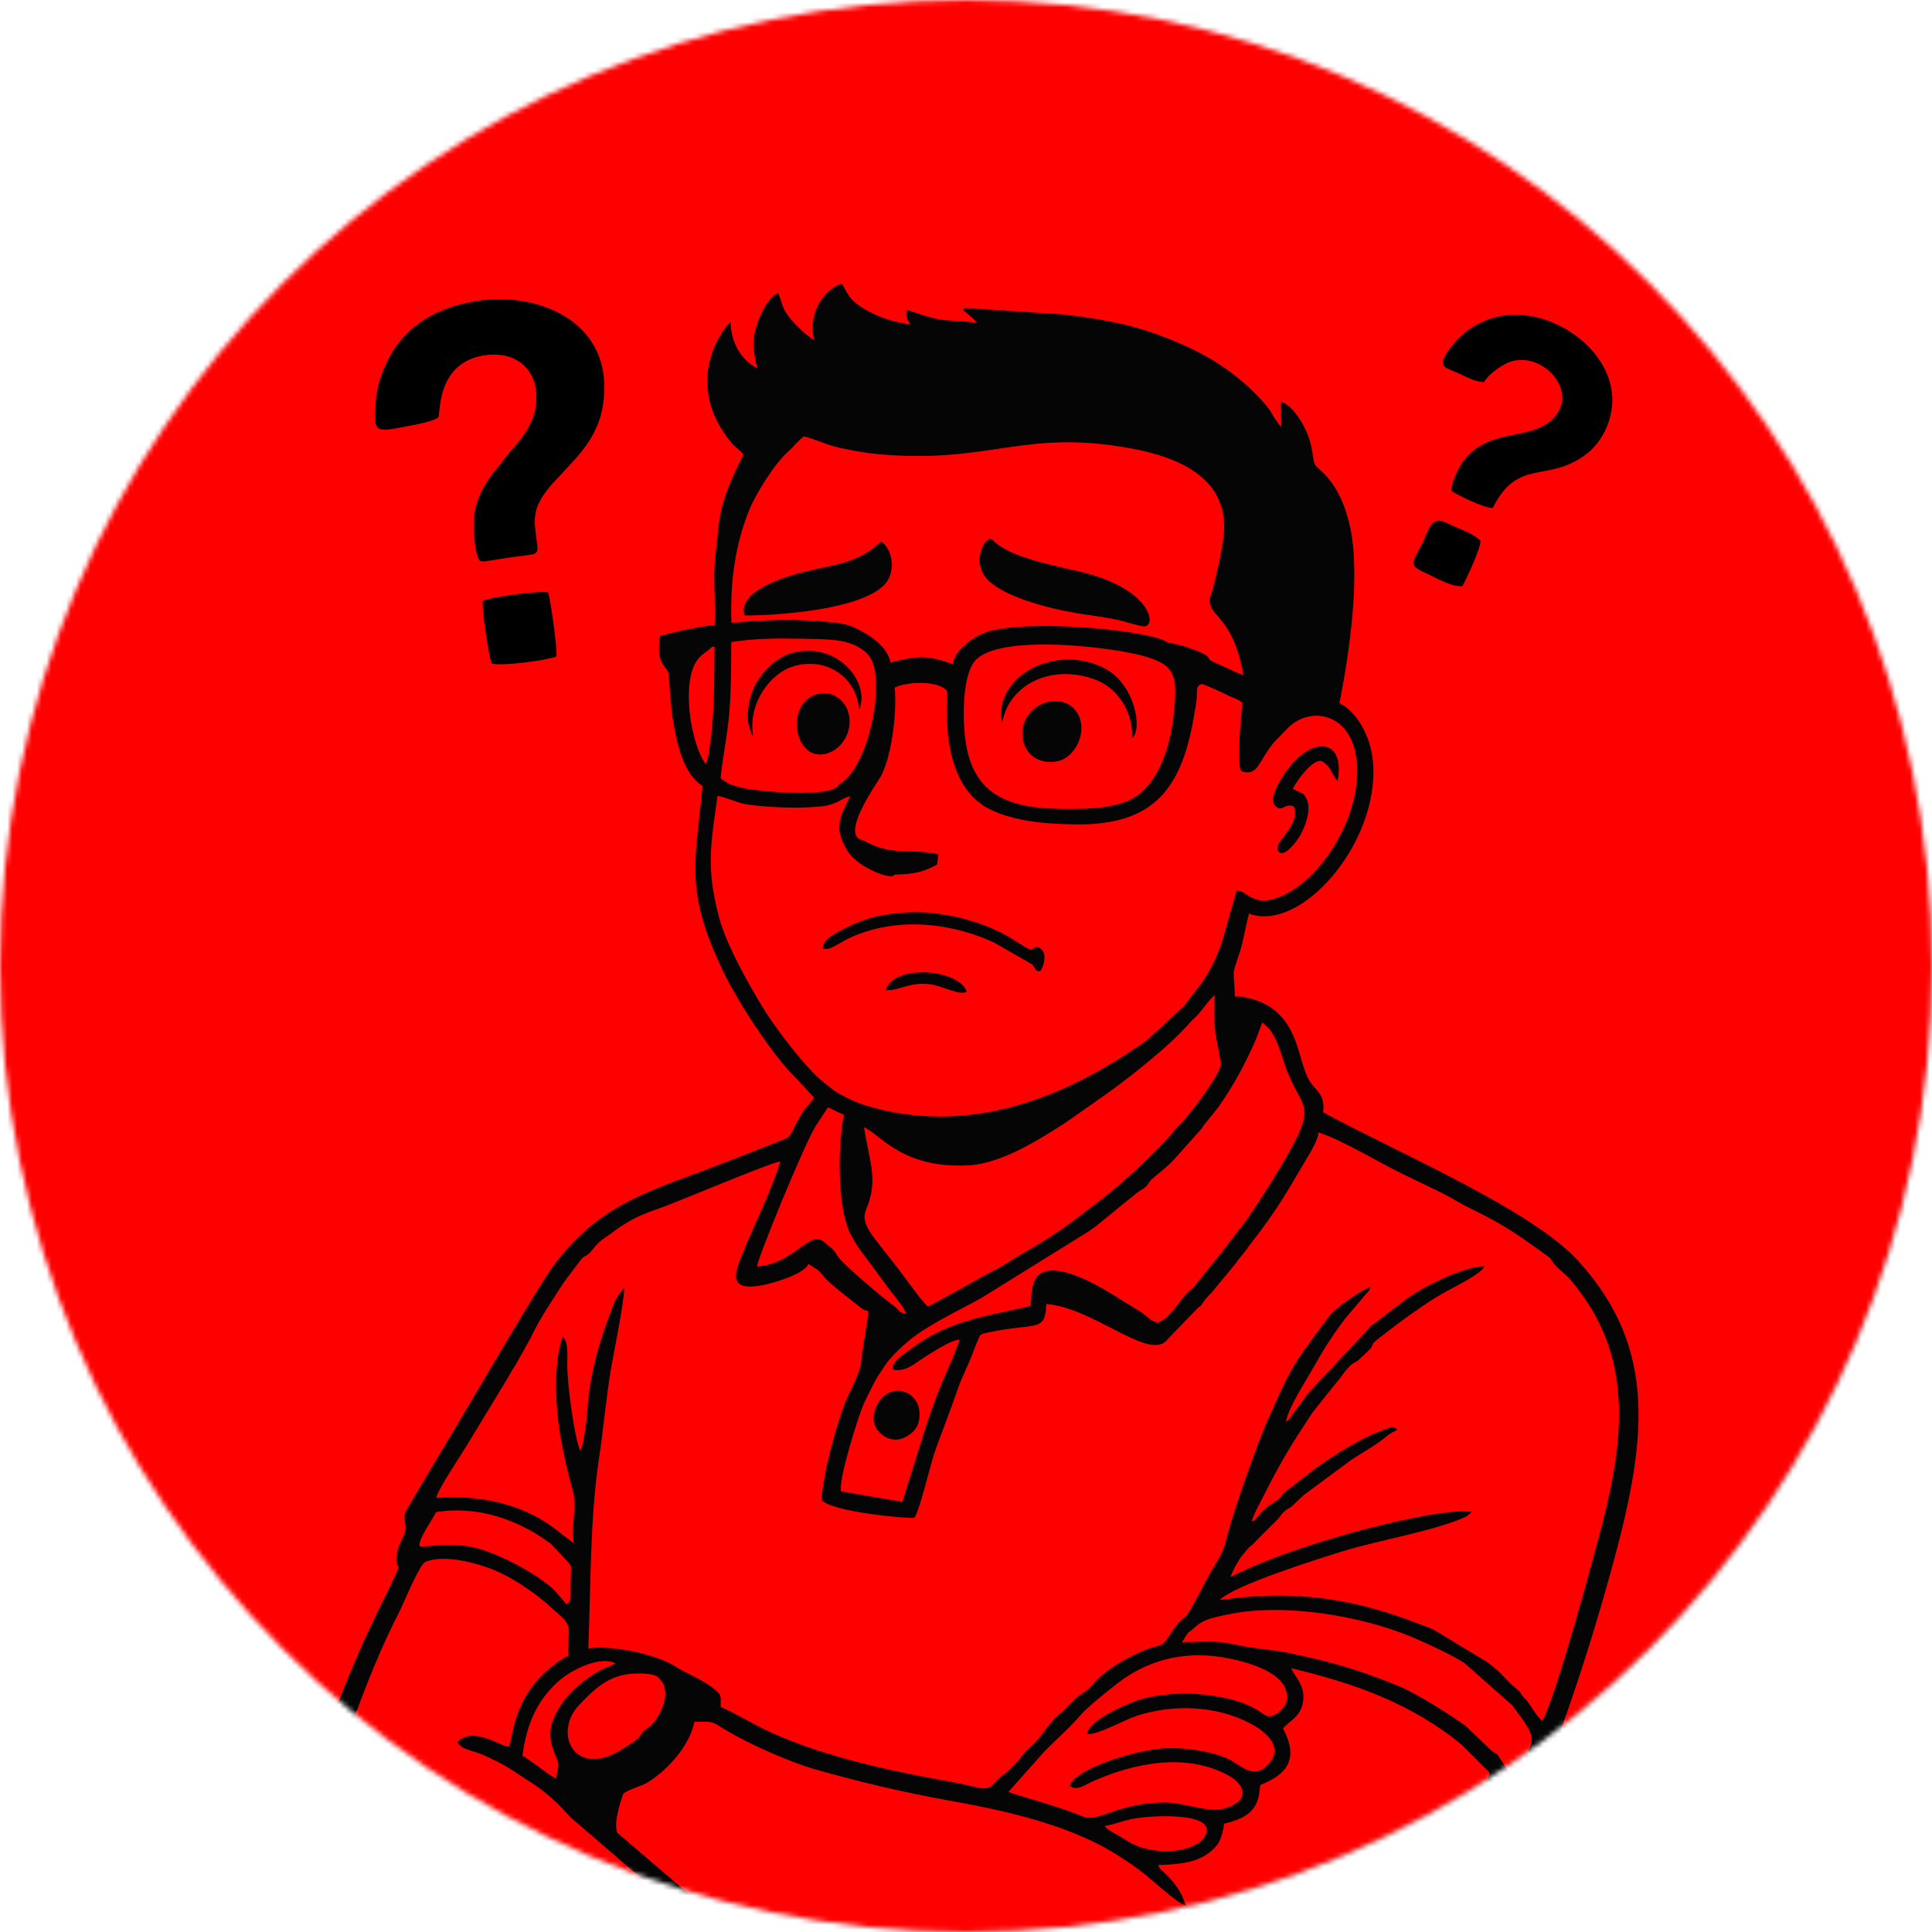 <svg width="395" height="395" viewBox="0 0 395 395" fill="none" xmlns="http://www.w3.org/2000/svg">
<mask id="mask0_385_62" style="mask-type:alpha" maskUnits="userSpaceOnUse" x="0" y="0" width="395" height="395">
<circle cx="197.5" cy="197.5" r="197.5" fill="#FF0000"/>
</mask>
<g mask="url(#mask0_385_62)">
<rect x="-20" y="-14" width="435" height="436" fill="#FF0000"/>
<path fill-rule="evenodd" clip-rule="evenodd" d="M279.209 445.695C281.467 445.374 282.474 442.909 285.902 440.293C286.69 439.692 287.618 438.111 288.197 437.32L289.544 435.599C290.249 434.679 290.595 433.877 291.225 432.927C292.406 431.148 293.224 429.1 294.355 427.364C295.642 429.586 295.137 437.272 294.62 439.709C293.718 443.963 292.148 446.449 291.031 450.335C289.648 455.141 293.457 469.316 293.299 475.378C278.981 482.073 243.85 487.638 227.156 488.684C215.013 489.444 201.269 490.167 188.804 489.296C181.85 488.81 170.85 488.196 164.35 487.093C160.474 486.435 156.597 485.899 152.721 485.38C147.531 484.685 112.048 477.213 109.757 475.235C109.837 471.791 111.521 466.11 112.078 462.265C112.59 458.723 112.389 458.808 111.922 455.288C111.018 448.465 112.634 441.33 113.531 434.624C114.134 430.112 114.641 425.08 115.484 420.688C138.303 420.796 141.408 420.659 163.6 415.045C167.725 414.001 166.877 414.274 169.997 416.071C171.086 416.699 171.783 417.135 172.833 417.874C176.217 420.259 183.315 424.268 187.296 425.969C191.538 427.781 196.052 429.684 200.475 431.048C208.574 433.545 220.633 439.318 229.009 438.79C237.585 438.249 244.657 434.132 251.287 429.449L263.076 419.918C263.288 419.731 263.531 419.611 263.828 419.429C265.614 418.332 264.645 418.324 265.973 417.26C270.08 413.969 269.023 414.184 270.711 412.709L275.188 408.206C277.7 405.474 276.636 407.761 279.613 403.655C280.439 402.517 279.891 403.325 280.702 402.622L282.861 400.122C283.845 399.363 284.53 398.216 285.464 397.17L287.053 395.349C287.344 394.956 287.302 394.909 287.546 394.596L291.219 390.239C291.462 389.932 291.373 390.003 291.609 389.692L299.815 378.74C300.43 377.767 300.948 376.806 301.907 376.147C302.713 375.593 307.46 373.623 308.529 373.268C307.942 377.644 298.09 408.684 296.7 412.371C295.506 415.539 294.652 418.4 293.281 421.631C290.994 427.023 288.012 433.625 284.562 438.29L279.751 444.66C279.278 445.255 279.272 444.748 279.211 445.695H279.209ZM146.08 132.179C146.008 136.483 146.087 140.599 145.859 144.895C145.734 147.255 145.092 154.814 144.288 156.266C141.313 152.085 139.645 141.214 141.821 136.283C142.911 133.809 143.989 133.795 145.582 132.238L146.08 132.179H146.08ZM171.474 160.408C170.507 163.153 155.88 161.892 152.407 161.209C148.965 160.531 148.301 159.818 147.321 159.114L171.474 160.409V160.408ZM147.32 159.113C147.738 154.78 148.721 150.444 149.1 145.823C149.487 141.117 149.498 136.07 149.51 131.273C154.169 130.522 158.98 130.484 163.739 130.584C166.163 130.635 168.48 130.627 170.875 130.889C173.398 131.164 176.083 132.152 177.662 134.066C181.277 138.451 177.722 157.179 171.474 160.408L147.32 159.113ZM239.987 145.828C239.257 152.889 236.64 161.793 229.644 164.101C226.988 164.977 224.163 165.283 221.27 165.355C208.455 165.671 198.912 164.301 197.32 150.847C196.788 146.349 196.774 137.45 199.673 134.745C204.975 129.796 225.957 132.123 233.138 133.952C240.432 135.81 240.792 138.045 239.987 145.828ZM182.924 178.801C186.644 178.77 188.794 178.318 191.575 176.756L191.877 174.653C185.651 173.303 182.626 175.217 176.479 171.811C171.421 170.997 179.424 160.008 180.172 158.561C182.324 154.395 183.4 145.797 182.932 140.547C185.581 139.391 191.49 139.023 193.582 141.187C193.947 142.064 191.419 159.972 202.306 165.417C207.46 167.994 213.943 168.453 219.723 168.548C236.187 168.82 241.771 160.997 244.241 145.64C244.41 144.591 244.605 143.732 244.677 142.688C244.793 141.008 244.402 140.363 245.704 139.842C246.39 139.989 249.205 141.273 249.902 141.609C250.725 142.006 251.142 142.244 251.994 142.586C252.575 142.82 252.553 142.766 253.101 143.06L254.015 143.661C253.716 146.599 252.839 155.414 253.702 157.611C255.761 158.458 256.778 157.405 257.659 155.939C260.442 151.306 260.397 151.951 263.129 149.023C268.306 143.473 279.073 146.105 277.276 160.67C276.234 169.119 270.153 179.345 262.444 183.01C256.181 185.988 255.153 182.031 252.818 182.076L249.768 192.853C248.625 196.104 246.924 199.4 245.073 201.78C244.305 202.768 244.184 202.981 243.435 203.855C242.896 204.484 242.529 205.223 241.941 205.787L234.877 212.326C233.538 213.403 232.318 214.179 230.863 215.139C215.996 224.95 197.185 232.134 177.004 226.007C174.967 225.389 173.966 224.824 172.236 223.968C170.625 223.172 169.501 222.152 168.224 221.143C164.778 218.422 158.385 210.019 155.915 205.922C153.162 201.356 148.49 193.275 146.95 187.333C144.35 177.308 145.299 172.758 146.695 162.752C147.271 162.625 150.852 164.136 152.298 164.386C156.485 165.109 163.491 165.334 167.715 164.892C171.224 164.526 171.61 163.4 173.858 162.759C171.636 167.076 170.406 169.391 173.293 174.012C175.388 177.366 182.373 180.109 182.924 178.8V178.801ZM238.786 131.422C235.852 128.879 210.475 126.465 201.836 129.184C200.079 129.736 198.578 130.744 197.528 131.676C196.42 132.657 195.132 133.668 194.814 135.797C189.269 133.819 187.609 134.146 182.052 135.415C181.588 132.925 179.137 130.821 177.332 129.748C174.479 128.051 173.538 127.569 169.694 127.182C163.116 126.52 156.125 126.659 149.543 127.343C149.252 118.819 150.329 111.405 153.158 104.329C154.548 100.854 158.378 94.805 161.045 92.409C162.484 91.117 162.893 90.342 164.358 89.213C166.506 89.722 168.914 90.948 171.609 91.535C174.139 92.086 176.823 92.606 179.528 92.851C202.465 94.93 209.149 87.626 231.181 91.669C241.143 93.497 251.842 97.901 250.093 110.26C249.713 112.948 249.111 115.553 248.559 118.018C248.295 119.195 247.915 120.513 247.555 121.677C246.159 126.182 252.019 124.993 254.203 138.03C252.846 137.593 251.444 136.795 250.061 136.221C249.459 135.971 248.667 135.632 248.158 135.363C246.526 134.5 247.722 135.081 246.844 134.177C245.966 133.272 240.353 131.418 238.786 131.422ZM225.832 373.318C227.693 373.082 229.471 372.271 231.47 371.883C235.988 371.008 249.78 370.489 246.14 375.735C244.053 378.742 235.61 379.844 230.059 376.124C228.423 375.027 226.973 374.464 226.187 373.728L225.833 373.317L225.832 373.318ZM128.474 342.264C129.807 342.094 133.383 341.955 134.595 342.909L135.556 344.151C137.096 347.26 134.467 351.399 133.126 352.751C132.758 353.122 132.444 353.188 131.886 353.669C130.183 355.136 131.768 354.739 128.693 356.712L128.116 357.064C127.612 357.375 127.329 357.563 126.768 357.898C117.358 363.518 113.024 354.23 118.412 348.585C121.201 345.664 123.969 342.841 128.473 342.264H128.474ZM212.847 358.853C214.625 356.757 218.416 353.656 221.115 350.43C222.211 349.121 228.275 344.188 230.074 342.995C236.957 338.425 244.532 337.394 252.839 339.409C256.446 340.284 264.277 342.667 262.987 348.031C262.741 349.053 261.402 350.264 260.565 350.636C259.088 351.294 258.516 350.554 257.341 349.798C251.479 346.03 240.464 345.435 233.723 347.292C230.204 348.261 222.209 352.006 222.295 354.495C224.232 354.846 229.96 351.59 232.355 350.815C239.951 348.353 248.687 348.707 255.652 352.372C258.089 353.654 262.581 356.756 259.546 360.397C256.195 364.418 253.631 360.575 250.564 359.365C247.078 357.99 242.602 357.297 238.587 357.42C232.867 357.597 220.452 361.24 218.674 365.046C220.094 366.324 221.801 364.913 223.432 364.191C231.91 360.429 242.581 358.254 251.192 363.023C255.108 365.193 255.238 368.577 250.025 369.81C246.692 370.598 242.293 368.512 237.971 368.525C228.68 368.55 224.411 372.686 221.5 371.426C216.88 369.425 206.89 366.749 206.169 366.361L212.847 358.855V358.853ZM262.309 353.369C262.364 353.307 262.432 353.221 262.468 353.181L263.625 352.114C264.98 351.094 266.168 349.9 266.432 347.791C266.842 344.512 264.792 342.904 263.957 341.058C276.494 344.088 286.79 347.69 296.663 354.982C297.438 355.554 298.092 356.138 298.903 356.772L304.573 362.419C303.628 366.139 299.205 372.906 297.275 375.541L284.024 392.606C283.143 393.677 282.668 394.315 281.791 395.317C281.351 395.821 281.159 396.194 280.698 396.726L274.894 403.291C273.998 404.282 273.2 404.656 272.275 405.612C269.776 408.191 267.303 411.093 264.759 413.245L259.489 417.879C258.877 418.47 257.633 419.559 256.808 420.153C247.041 427.195 234.776 439.81 218.618 432.138C214.312 430.094 208.444 428.398 203.573 427.075C189.152 423.16 175.431 415.982 164.2 406.732L158.501 402.223C157.469 401.471 156.809 400.833 155.811 399.978C155.058 399.334 153.964 398.504 153.043 397.772L143.688 389.804C143.132 389.292 143.096 389.124 142.436 388.599L126.262 374.76C125.326 373.002 126.834 368.382 127.458 366.669C128.961 365.639 131.092 365.276 132.614 364.297C136.496 361.8 140.996 356.983 141.956 352.035C146 351.941 145.433 351.906 148.48 353.754C153.103 356.558 161.47 360.262 166.511 361.7C175.684 364.318 184.615 366.434 194.62 368.232C204.291 369.971 213.396 372.037 221.766 375.724C225.974 377.577 229.273 379.666 232.695 382.137C235.41 384.099 240.531 389.106 242.392 389.565C241.677 386.793 239.977 384.777 238.279 383.064C237.675 382.454 237.039 382.203 236.815 381.289C240.082 381.25 243.774 380.922 246.165 379.475C249.525 377.442 249.764 375.663 250.302 372.849C255.143 371.703 257.218 369.934 257.565 365.766L257.667 364.944C263.23 362.754 265.604 359.546 262.308 353.369H262.309ZM106.811 358.951C107.632 352.872 109.526 348.061 113.857 344.018C116.941 341.139 122.903 338.506 125.818 340.069C124.986 340.573 123.539 341.017 122.535 341.591C119.649 343.24 116.616 345.684 114.827 348.374C111.756 352.991 112.04 355.527 113.968 359.879C114.439 360.941 113.87 362.125 113.704 363.637C112.598 363.231 108.546 359.921 106.812 358.952L106.811 358.951ZM161.562 409.661C161.494 409.697 161.394 409.726 161.344 409.741L157.857 410.298C156.631 410.435 155.431 410.573 154.187 410.656C151.735 410.82 149.209 411.074 146.719 411.27C124.994 412.988 95.752 409.038 76.401 400.19C66.749 395.776 64.398 389.386 65.161 379.037C66.057 366.877 75.309 341.64 81.37 330.098C82.465 328.013 85.703 319.826 87.013 319.307C90.986 317.73 97.724 319.614 101.099 321.029C104.821 322.589 108.624 325.233 111.203 327.351C111.982 327.991 112.617 328.631 113.33 329.236C117.424 332.709 116.081 332.244 116.137 338.564C114.97 338.984 112.379 341.047 111.594 341.757C104.552 348.133 104.785 356.29 104.019 357.052C103.07 357.522 96.83 352.688 93.531 356.152C94.184 357.726 96.863 357.931 98.65 358.736C103.768 361.041 104.112 361.566 108.492 364.371C111.59 366.356 114.189 368.748 116.552 371.469L128.695 381.922C130.147 383.1 131.414 384.18 132.826 385.5C136.74 389.16 142.646 393.697 147.054 397.868L161.561 409.66L161.562 409.661ZM242.062 335.112C242.126 335.01 242.165 334.936 242.232 334.83C242.234 334.828 242.626 334.224 242.661 334.178C243.375 333.244 242.707 334.031 243.583 333.328C244.243 332.798 244.626 332.274 245.697 331.663C247.222 330.792 249.44 330.421 251.194 330.049C262.167 327.725 277.842 330.217 288.54 334.632C291.169 335.716 297.644 338.74 299.489 340.084L309.186 348.661C314.21 355.421 313.541 354.816 312.117 359.133L309.729 364.008C308.819 362.723 307.925 361.474 307.15 360.262C305.661 357.938 306.476 359.095 304.894 357.897L299.696 352.901C296.787 350.774 289.653 346.26 286.379 344.896C278.239 341.504 272.176 339.728 263.335 337.927C259.826 337.211 256.466 337.092 252.917 336.315C248.083 335.258 246.58 335.732 241.683 335.736L242.061 335.111L242.062 335.112ZM89.136 309.157C97.573 307.757 105.788 310.689 112.132 315.268C112.57 315.583 112.362 315.374 112.665 315.668C112.71 315.712 112.773 315.778 112.815 315.825L115.818 319.028C116.973 320.18 116.763 320.043 116.688 322.431C116.656 323.444 116.655 324.467 116.675 325.475C116.719 327.664 116.346 327.513 115.812 328.004L113.253 325.012C109.52 321.565 100.648 316.807 95.534 316.11C90.325 315.401 87.739 316.374 85.794 316.132C85.43 314.714 88.349 310.888 89.135 309.157H89.136ZM213.9 266.607C223.476 267.352 234.424 277.854 238.346 274.238C238.769 273.848 238.398 274.174 238.776 273.744L244.999 267.318C245.62 266.823 245.358 267.211 245.916 266.376C246.948 264.833 247.298 264.874 248.051 263.87L252.662 258.275C253.189 257.634 252.554 258.394 253.049 257.724L254.971 255.321C255.561 254.364 255.03 255.166 255.603 254.413C255.643 254.362 255.7 254.291 255.739 254.241C261.531 246.766 262.895 244.05 267.6 236.117C268.338 234.873 269.496 232.837 269.56 231.505C274.738 233.25 281.522 237.451 286.472 239.873L294.829 243.91C296.143 244.584 297.413 245.311 298.789 246.11C299.557 246.556 300.08 246.792 300.849 247.171C308.647 251.022 310.32 252.52 316.151 256.631C317.454 257.549 316.711 257.118 317.613 258.244C318.784 259.707 320.271 260.569 321.34 261.972L322.193 262.977C322.208 262.997 322.51 263.452 322.571 263.537L323.102 264.237C323.141 264.288 323.196 264.36 323.234 264.412C334.645 279.797 331.337 297.459 326.889 314.226C324.889 321.771 318.734 344.287 315.761 351.018L315.298 351.86C313.905 350.561 313.213 349.017 312.074 347.598L311.344 346.801C310.621 345.895 311.118 346.143 310.053 345.29C307.526 343.267 307.708 342.55 304.102 339.841L293.131 333.204C292.233 332.754 290.108 332.017 289.112 331.635C275.845 326.537 263.696 325.048 249.349 327.144C252.273 324.075 269.756 318.654 274.506 317.162C281.525 314.959 293.714 312.95 299.847 310.03L300.916 309.139C296.426 308.125 279.986 312.29 274.805 313.812C266.725 316.185 259.077 318.676 251.583 322.413C252.13 320.824 253.33 318.815 253.96 318.037C256.259 315.198 255.308 316.737 256.831 315.014L260.856 310.981C261.813 310.12 261.77 309.677 262.756 308.873C263.245 308.474 263.577 308.403 264.078 308.006L265.977 306.195C266.177 306.029 266.367 305.844 266.466 305.758C266.515 305.717 266.58 305.653 266.629 305.613L276.228 298.503C278.581 296.943 281.289 295.497 283.463 293.675C284.511 292.797 284.674 292.919 285.69 292.305C284.93 291.469 284.387 291.785 283.193 292.214C278.143 294.026 273.285 297.16 268.941 300.217L262.483 305.217C261.643 306.065 262.229 305.966 261.014 306.803C260.334 307.272 259.804 307.532 259.136 308.048C258.571 308.485 258.034 308.984 257.582 309.543C257.387 309.784 257.021 310.303 256.895 310.422C256.077 311.195 257.074 310.575 255.937 311.068C256.252 309.67 257.285 307.909 258.066 306.369C262.097 298.413 263.548 296.091 268.34 288.793L273.007 282.943C274.254 281.637 275.172 279.71 276.781 278.673C277.311 278.332 277.21 278.492 277.736 278.086L280.12 275.808C281.001 274.69 280.26 274.955 281.399 274.018L284.904 271.3C285.185 271.106 285.183 271.085 285.433 270.898L285.786 270.632C289.071 268.217 292.455 265.803 296.03 263.85C297.439 263.081 302.938 260.38 303.526 258.887C299.356 258.827 290.723 263.164 287.323 265.729C286.325 266.481 285.786 266.958 284.873 267.594L281.054 270.55C279.684 271.41 279.84 271.786 278.703 272.839L267.631 284.645C267.575 284.716 267.411 284.917 267.354 284.988L263.519 290.169C263.179 290.519 263.278 290.398 262.884 290.706C263.571 287.453 266.82 282.634 268.588 279.477C270.578 275.924 272.684 272.599 275.207 269.367L279.609 264.157C280.089 263.484 279.632 264.785 280.17 263.11C278.961 263.596 278.285 264.008 277.306 264.668C275.068 266.174 272.395 267.849 271.022 270.101L268.345 273.611C268.025 274.144 268.052 274.155 267.614 274.731C266.506 276.193 265.484 277.656 264.488 279.343C262.427 282.834 261.161 286.022 259.355 289.951C257.361 294.287 252.301 308.591 251.097 313.278C250.486 315.657 250.086 317.258 248.902 319.107C246.869 322.284 245.157 326.078 243.272 329.27C242.577 330.447 242.319 330.511 241.35 331.388C240.088 332.531 239.14 334.538 238.015 335.786C237.248 336.637 236.543 336.5 235.36 336.893C233.481 337.518 231.617 338.439 230.057 339.292C227.669 340.596 224.919 342.479 223.265 344.548C222.173 345.916 220.228 346.689 219.058 348.074L217.075 350.087C214.49 351.998 213.208 354.712 211.554 356.333L209.488 358.274C206.376 362.473 205.092 362.596 203.646 364.191C201.419 366.646 201.187 365.511 194.82 364.367C182.498 362.152 169.07 359.375 157.657 354.215C153.881 352.508 150.709 350.444 147.348 348.986C147.281 347.058 147.694 346.693 146.249 345.497C144.529 344.073 142.008 342.797 140.044 341.823C139.489 341.548 138.637 341.08 138.442 340.944C134.499 338.203 125.121 336.295 120.28 337.025C120.808 324.171 120.595 310.609 122.455 298.283C123.343 292.406 123.904 286.056 124.855 280.206C125.296 277.494 127.914 264.776 127.55 263.323L126.366 264.902C125.915 265.598 125.846 265.695 125.514 266.528C122.868 273.194 120.685 280.293 120.151 287.47C120.051 288.821 119.507 295.521 118.58 296.556C117.336 293.348 115.964 282.858 115.978 278.923C115.984 277.375 116.283 274.354 115.027 273.285C113.014 279.027 113.588 288.436 114.778 294.741C115.449 298.293 116.094 301.113 117.039 304.518C118.121 308.418 116.671 311.389 117.304 315.521L112.846 312.104C106.063 307.24 97.747 305.626 89.178 306.248C89.473 304.567 94.371 297.327 95.643 295.183L103.815 281.723C104.465 280.545 104.685 280.097 105.441 279.02L108.541 273.448C110.252 269.704 112.824 266.013 115.004 262.587C115.041 262.53 115.087 262.451 115.124 262.394L116.308 260.794C116.347 260.743 116.403 260.671 116.442 260.619L118.712 257.601C119.592 256.482 119.934 257.072 121.045 255.606C122.709 253.409 123.413 253.369 125.722 251.599C126.65 250.887 127.303 250.5 128.327 249.877C130.049 248.828 132.235 247.93 134.321 247.219C138.828 245.683 156.025 238.254 159.495 237.445C158.714 241.12 153.432 252.172 151.705 256.546C150.329 260.033 148.503 264.321 156.268 262.685C158.561 262.202 164.512 260.401 165.287 258.411L167.358 259.768C167.444 259.849 167.995 260.444 168.084 260.562C169.305 262.197 170.749 263.086 172.248 264.416L175.875 267.279C176.462 267.694 176.735 267.943 177.552 268.047C177.128 271.792 176.367 275.254 176.011 278.911C175.849 280.576 173.342 285.177 172.57 287.317C170.697 292.505 168.27 301.315 167.953 306.662C170.33 309.287 186.547 310.554 186.937 310.316C187.972 309.104 190.297 299.094 191.16 296.698C192.676 292.49 194.478 287.925 195.887 283.783C196.612 281.652 197.723 279.619 198.558 277.475C198.855 276.714 199.337 275.375 199.77 274.366C200.495 272.68 200.249 272.806 202.172 272.398C211.796 270.356 213.761 272.503 213.9 266.605V266.607ZM154.779 258.941C154.839 257.345 164.742 233.181 166.878 230.047L169.137 226.601C169.162 226.484 169.244 226.47 169.307 226.413C170.364 226.82 171.357 227.512 172.541 227.869C171.277 234.155 171.089 247.052 173.996 252.531C174.443 253.375 174.946 254.16 175.353 254.858L181.136 262.679C181.318 262.916 181.427 263.094 181.525 263.226C182.347 264.326 185.108 267.576 185.275 268.634C183.713 268.327 184.129 268.079 182.904 267.103L182.368 266.71C180.008 264.944 172.247 258.393 171.233 256.799C170.581 255.774 170.557 255.63 169.672 254.928C169.015 254.406 169.45 254.825 168.851 254.228C165.501 250.887 162.902 258.281 154.778 258.942L154.779 258.941ZM171.957 304.904C171.362 302.706 175.357 289.867 176.577 287.06C177.106 285.844 177.836 284.489 178.508 283.129C179.284 281.557 179.746 281.012 180.618 279.653C180.904 279.208 180.683 279.524 180.988 279.088C181.026 279.035 181.08 278.961 181.118 278.909C182.347 277.219 183.96 275.681 185.55 274.326C189.585 270.884 196.051 267.946 200.697 265.341L222.635 251.722C222.688 251.684 222.762 251.631 222.814 251.593C222.867 251.554 222.941 251.501 222.994 251.463L223.718 250.947C223.775 250.909 223.851 250.861 223.908 250.824L232.248 244.036C232.369 243.924 232.818 243.619 232.974 243.517C233.624 243.09 234.038 242.923 234.557 242.291C235.296 241.392 234.802 241.665 235.812 240.802C237.336 239.499 238.886 238.368 240.222 236.848L245.613 230.809C245.977 230.349 245.849 230.371 246.253 229.884L248.871 226.65C249.042 226.426 249.162 226.256 249.388 225.931C252.138 221.97 254.496 217.672 256.458 213.209C256.701 212.657 257.057 211.807 257.249 211.236L258.077 209.023L259.17 210.035C259.706 210.62 259.502 210.335 259.871 210.854C261.141 212.642 261.901 215.365 262.587 217.432C265.623 226.581 269.457 225.003 263.726 235.258C260.917 240.285 258.022 244.781 254.772 249.522C254.735 249.577 254.683 249.651 254.645 249.703L249.806 256.002C249.764 256.05 249.7 256.114 249.658 256.161L244.416 262.696C243.501 263.989 243.787 263.243 242.846 264.187C241.05 265.988 239.221 269.51 236.749 270.394C235.291 270.213 234.546 269.121 233.373 268.298L229.904 266.191C226.295 263.867 219.053 259.271 214.449 259.8C210.746 260.226 210.936 264.081 210.721 266.992C200.717 269.345 193.892 269.918 185.767 276.124C184.575 277.034 182.439 278.359 182.436 279.973C184.444 280.543 186.296 279.414 187.901 278.216L189.393 277.237C191.041 276.281 194.116 274.095 196.184 273.872C195.955 274.995 193.482 280.681 192.906 281.988C191.674 284.78 190.856 287.141 189.838 290.047C189.103 292.147 184.611 306.757 184.445 307.048L171.958 304.903L171.957 304.904ZM176.638 230.482C180.114 231.964 184.263 238.85 197.776 238.278C204.92 237.975 212.959 232.616 217.619 229.684L226.162 223.701C229.037 221.616 231.442 219.801 234.197 217.523C237.55 214.75 240.448 212.259 243.49 208.862C244.111 208.169 244.579 207.881 245.164 207.163C245.646 206.571 247.714 203.808 248.374 203.45C248.165 205.527 248.212 208.696 248.434 210.785C248.634 212.658 249.566 216.275 249.562 217.584C249.557 219.684 243.345 227.655 241.72 229.379C240.766 230.391 240.575 230.531 239.807 231.48C236.993 234.958 229.604 241.82 225.808 244.719C219.911 249.221 216.939 251.793 209.748 255.886C208.024 256.868 206.488 257.9 204.751 258.92C203.139 259.867 201.382 260.653 199.718 261.631C196.442 263.554 192.975 265.343 189.721 267.134C188.485 266.113 184.84 260.954 183.832 259.644C182.902 258.436 181.916 257.244 180.981 256.007C178.374 252.559 175.874 250.135 177.061 247.323C179.577 241.366 177.889 238.002 176.638 230.482V230.482ZM146.085 127.852C144.043 127.818 136.857 129.402 134.964 130.036C133.955 136.202 136.52 136.126 136.686 137.792C137.005 140.998 137.047 143.726 137.549 146.946C138.453 152.737 140 158.501 143.633 160.684C142.138 176.403 139.958 181.978 147.729 198.342C150.586 204.357 156.579 213.559 160.939 218.529L166.447 224.389C165.88 225.4 164.955 226.09 164.151 227.281C163.361 228.451 162.848 229.551 162.194 230.886C161.299 232.715 161.109 232.598 159.358 233.31C158.003 233.862 156.676 234.344 155.356 234.87C150.296 236.885 144.834 238.991 139.689 240.867C126.883 245.537 120.303 249.489 113.5 258.29C110.039 262.766 93.87 290.87 89.003 298.743L82.917 309.049C82.304 311.118 83.382 311.793 82.629 313.699C82.109 315.02 81.444 315.943 81.181 317.542C80.242 323.234 84.175 315.354 77.275 329.393C71.02 342.119 62.205 364.022 61.126 378.441C59.95 394.181 67.101 400.403 77.852 404.927C84.685 407.803 95.218 410.666 102.811 412.424C104.826 412.89 110.949 413.637 112.135 414.3C112.147 424.774 107.608 441.611 107.75 450.803C107.796 453.769 108.877 457.213 108.544 459.927C106.292 478.263 101.519 477.159 113.5 480.625C124.151 483.708 135.428 486.121 146.727 488.234C184.485 495.292 222.51 494.305 259.833 488.141C271.053 486.287 282.665 483.414 292.546 479.703C298.62 477.423 297.489 478.087 296.15 465.315C295.833 462.3 295.362 459.326 294.98 456.279C294.266 450.587 294.377 452.121 296.159 447.751C302.603 431.945 296.507 425.793 297.193 422.502C297.545 420.814 299.246 416.911 299.922 415.011C305.802 398.487 309.129 383.031 314.377 367.904C316.192 362.673 317.694 357.652 319.495 352.608C323.141 342.391 326.424 331.873 329.34 321.319C336.611 295.015 339.244 275.854 322.54 257.658C312.904 247.162 285.236 235.426 270.523 227.408C270.99 223.273 268.664 223.044 267.38 220.329C266.202 217.837 265.797 215.192 264.732 212.485C262.721 207.381 259.095 204.151 252.496 203.658C252.189 197.484 251.82 199.756 253.388 194.943C254.283 192.194 254.592 189.643 255.351 186.784C265.951 190.789 281.94 172.444 280.731 156.018C280.321 150.445 277.298 145.432 273.852 143.759C275.809 133.901 278.215 117.851 276.036 107.767C273.986 98.275 269.504 96.081 268.92 95.101C268.202 93.896 268.664 91.252 266.705 87.382C265.76 85.514 263.766 82.544 261.828 82.142L261.953 87.231C261.381 86.733 261.842 87.241 261.229 86.412C259.681 84.317 260.265 84.186 256.938 80.774C251.033 74.716 244.356 71.141 236.098 68.198C230.208 66.099 224.603 65.155 217.747 64.314L197.962 62.997C196.616 63.042 197.519 62.805 196.854 63.327C197.422 63.829 199.257 65.259 199.685 65.989C191.926 65.019 194.178 66.337 185.347 63.329C185.165 65.078 185.445 65.159 186.129 66.335C182.658 65.809 180.161 65.038 177.571 63.633C174.415 61.923 173.711 61.053 172.169 58C168.401 58.951 165.038 64.369 166.464 69.472C165.18 68.938 162.819 66.562 161.989 65.602C159.877 63.158 160.276 62.942 159.102 59.891C157.195 60.658 155.674 63.715 154.839 66.1C153.677 69.419 154.008 72.044 154.852 75.298C151.972 73.846 149.473 70.626 149.37 65.858C148.761 66.017 138.864 77.577 149.506 90.479C150.318 91.463 151.295 91.987 151.988 92.934C149.585 97.844 147.381 102.181 146.835 108.188C146.547 111.358 146.041 114.371 146.032 117.678C146.022 120.996 146.294 124.586 146.087 127.85L146.085 127.852Z" fill="#040504"/>
<path fill-rule="evenodd" clip-rule="evenodd" d="M89.639 85.298C90.055 83.999 89.442 74.21 98.887 72.674C106.232 71.481 110.857 76.468 109.412 83.781C108.735 87.204 106.229 90.187 104.195 92.458L100.502 97.14C99.02 99.207 97.547 101.64 97.037 104.808C96.683 107.005 96.922 113.455 98.114 114.645L98.779 114.798C98.843 114.801 98.944 114.807 99.015 114.805L102.437 114.249C103.946 114.036 105.511 113.793 107.057 113.601C109.243 113.33 110.113 113.445 109.835 111.386C109.116 106.04 108.626 104.068 112.579 99.287L116.447 95.116C120.489 90.797 123.798 86.385 123.532 78.386C123.025 63.128 104.751 57.617 90.379 63.467C85.409 65.489 81.45 69.163 79.236 73.73C78.031 76.218 77.021 78.93 76.827 82.117C76.526 87.07 76.106 88.554 81.008 87.563C82.431 87.276 88.668 86.329 89.637 85.298H89.639Z" fill="black"/>
<path fill-rule="evenodd" clip-rule="evenodd" d="M303.415 78.122C304.13 76.711 306.653 74.91 308.039 74.259C314.768 71.093 323.387 79.908 317.372 85.736C312.826 90.141 304.57 87.428 299.357 94.016C298.479 95.125 296.659 98.472 296.744 100.367C298.148 101.293 303.158 103.801 305.198 103.861C310.276 93.537 316.394 98.814 324.235 92.907C326.812 90.966 329.01 87.603 329.547 83.341C331.033 71.554 315.646 60.969 304.134 65.362C300.216 66.858 297.619 69.335 295.77 72.186C294.12 74.731 295.158 75.09 297.562 76.051C299.454 76.807 301.24 78.038 303.415 78.122H303.415Z" fill="black"/>
<path fill-rule="evenodd" clip-rule="evenodd" d="M201.777 110.539C200.598 111.423 198.622 116.14 202.877 119.378C207.489 122.887 216.721 124.945 222.752 125.768C224.59 126.019 226.537 126.336 228.315 126.694C229.784 126.989 232.589 127.945 233.814 128.055C236.535 128.299 235.701 120.492 221.11 116.944C216.279 115.77 207.824 114.254 203.894 111.249C202.774 110.393 202.832 109.75 201.778 110.54L201.777 110.539Z" fill="#040504"/>
<path fill-rule="evenodd" clip-rule="evenodd" d="M152.212 125.8C152.819 125.973 175.823 125.575 181.075 119.247C183.251 116.624 182.379 112.107 180.132 110.711C175.586 115.009 171.386 115.269 164.724 116.839C160.168 117.912 150.708 120.964 152.212 125.8V125.8Z" fill="#040504"/>
<path fill-rule="evenodd" clip-rule="evenodd" d="M98.706 122.845C98.505 124.786 99.895 134.216 100.538 135.66C102.768 136.242 111.602 135.019 113.746 134.25C114.038 133.086 112.567 122.6 112.061 121.117C109.767 120.731 100.246 122.071 98.706 122.845Z" fill="black"/>
<path fill-rule="evenodd" clip-rule="evenodd" d="M210.741 194.185L211.832 193.533C214.892 194.291 213 198.317 212.723 198.495C211.54 198.807 211.745 197.836 210.98 197.143L203.275 192.72C195.488 189.137 186.281 187.836 178.124 190.144C176.247 190.676 174.805 191.209 173.129 192.049C170.801 193.218 169.749 194.368 168.184 193.915C168.309 192.313 169.74 191.405 171.541 190.411C176.581 187.635 181.007 186.558 187.265 186.497C193.108 186.441 200.585 188.361 205.761 191.251C207.353 192.14 209.162 193.533 210.742 194.183L210.741 194.185Z" fill="#040504"/>
<path fill-rule="evenodd" clip-rule="evenodd" d="M298.973 119.853C299.692 118.597 302.737 112.16 302.689 110.568C301.165 108.982 298.232 108.149 295.962 106.984C292.515 105.215 292.131 108.365 290.876 110.88C288.873 114.892 287.812 115.531 291.211 117.026C293.192 117.898 296.604 120.028 298.973 119.852V119.853Z" fill="black"/>
<path fill-rule="evenodd" clip-rule="evenodd" d="M213.918 143.593C206.308 145.921 207.935 157.196 216.229 155.629C218.92 155.121 221.373 151.713 221.079 148.294C220.783 144.851 217.652 142.451 213.918 143.593Z" fill="#040504"/>
<path fill-rule="evenodd" clip-rule="evenodd" d="M166.814 142.005C160.122 144.112 162.649 156.929 169.822 153.772C172.147 152.748 174.252 149.737 173.577 146.207C173.012 143.259 170.213 140.935 166.814 142.005Z" fill="#040504"/>
<path fill-rule="evenodd" clip-rule="evenodd" d="M264.458 164.813C265.99 168.027 261.535 171.582 261.26 172.884C260.896 174.608 262.215 174.742 263.239 173.892C264.78 172.612 265.906 170.917 266.678 168.996C267.233 167.617 267.762 165.729 267.408 164.089C267.267 163.434 266.771 162.573 266.376 162.266L264.286 161.293C265.121 159.601 268.306 155.24 270.139 155.583C272.113 156.538 272.18 158.237 273.48 159.7C275.334 149.655 266.191 150.356 260.96 161.063C260.411 162.186 259.843 163.893 260.775 164.798C262.18 166.162 262.363 164.229 264.457 164.813H264.458Z" fill="#040504"/>
<path fill-rule="evenodd" clip-rule="evenodd" d="M204.893 147.664C206.594 139.111 216.149 135.652 224.51 139.191C228.699 140.965 231.761 145.929 231.442 150.893C233.667 149.191 232.06 140.029 226.039 136.748C217.086 131.868 204.846 136.869 204.597 146.161L204.893 147.664Z" fill="#040504"/>
<path fill-rule="evenodd" clip-rule="evenodd" d="M187.784 290.891C189.456 284.273 181.348 281.546 178.936 288.114C177.796 291.218 179.705 293.48 182.06 294.2C184.446 294.929 187.309 292.778 187.785 290.891H187.784Z" fill="#040504"/>
<path fill-rule="evenodd" clip-rule="evenodd" d="M153.996 150.462C152.836 143.881 157.447 137.651 162.195 136.238C169.352 134.11 175.281 138.921 175.6 145.014L175.869 144.514C177.545 139.299 171.213 131.055 161.903 133.506C158.838 134.313 156.015 137.2 154.684 139.521C153.316 141.906 152.596 145.078 153.004 147.954L153.559 149.874C153.812 150.318 153.735 150.178 153.997 150.462H153.996Z" fill="#040504"/>
<path fill-rule="evenodd" clip-rule="evenodd" d="M181.094 202.419C183.709 202.652 185.96 200.725 190.001 201.207C192.704 201.528 196.181 203.66 197.673 202.74C195.819 197.925 182.578 197.164 181.094 202.419Z" fill="#040504"/>
</g>
</svg>
